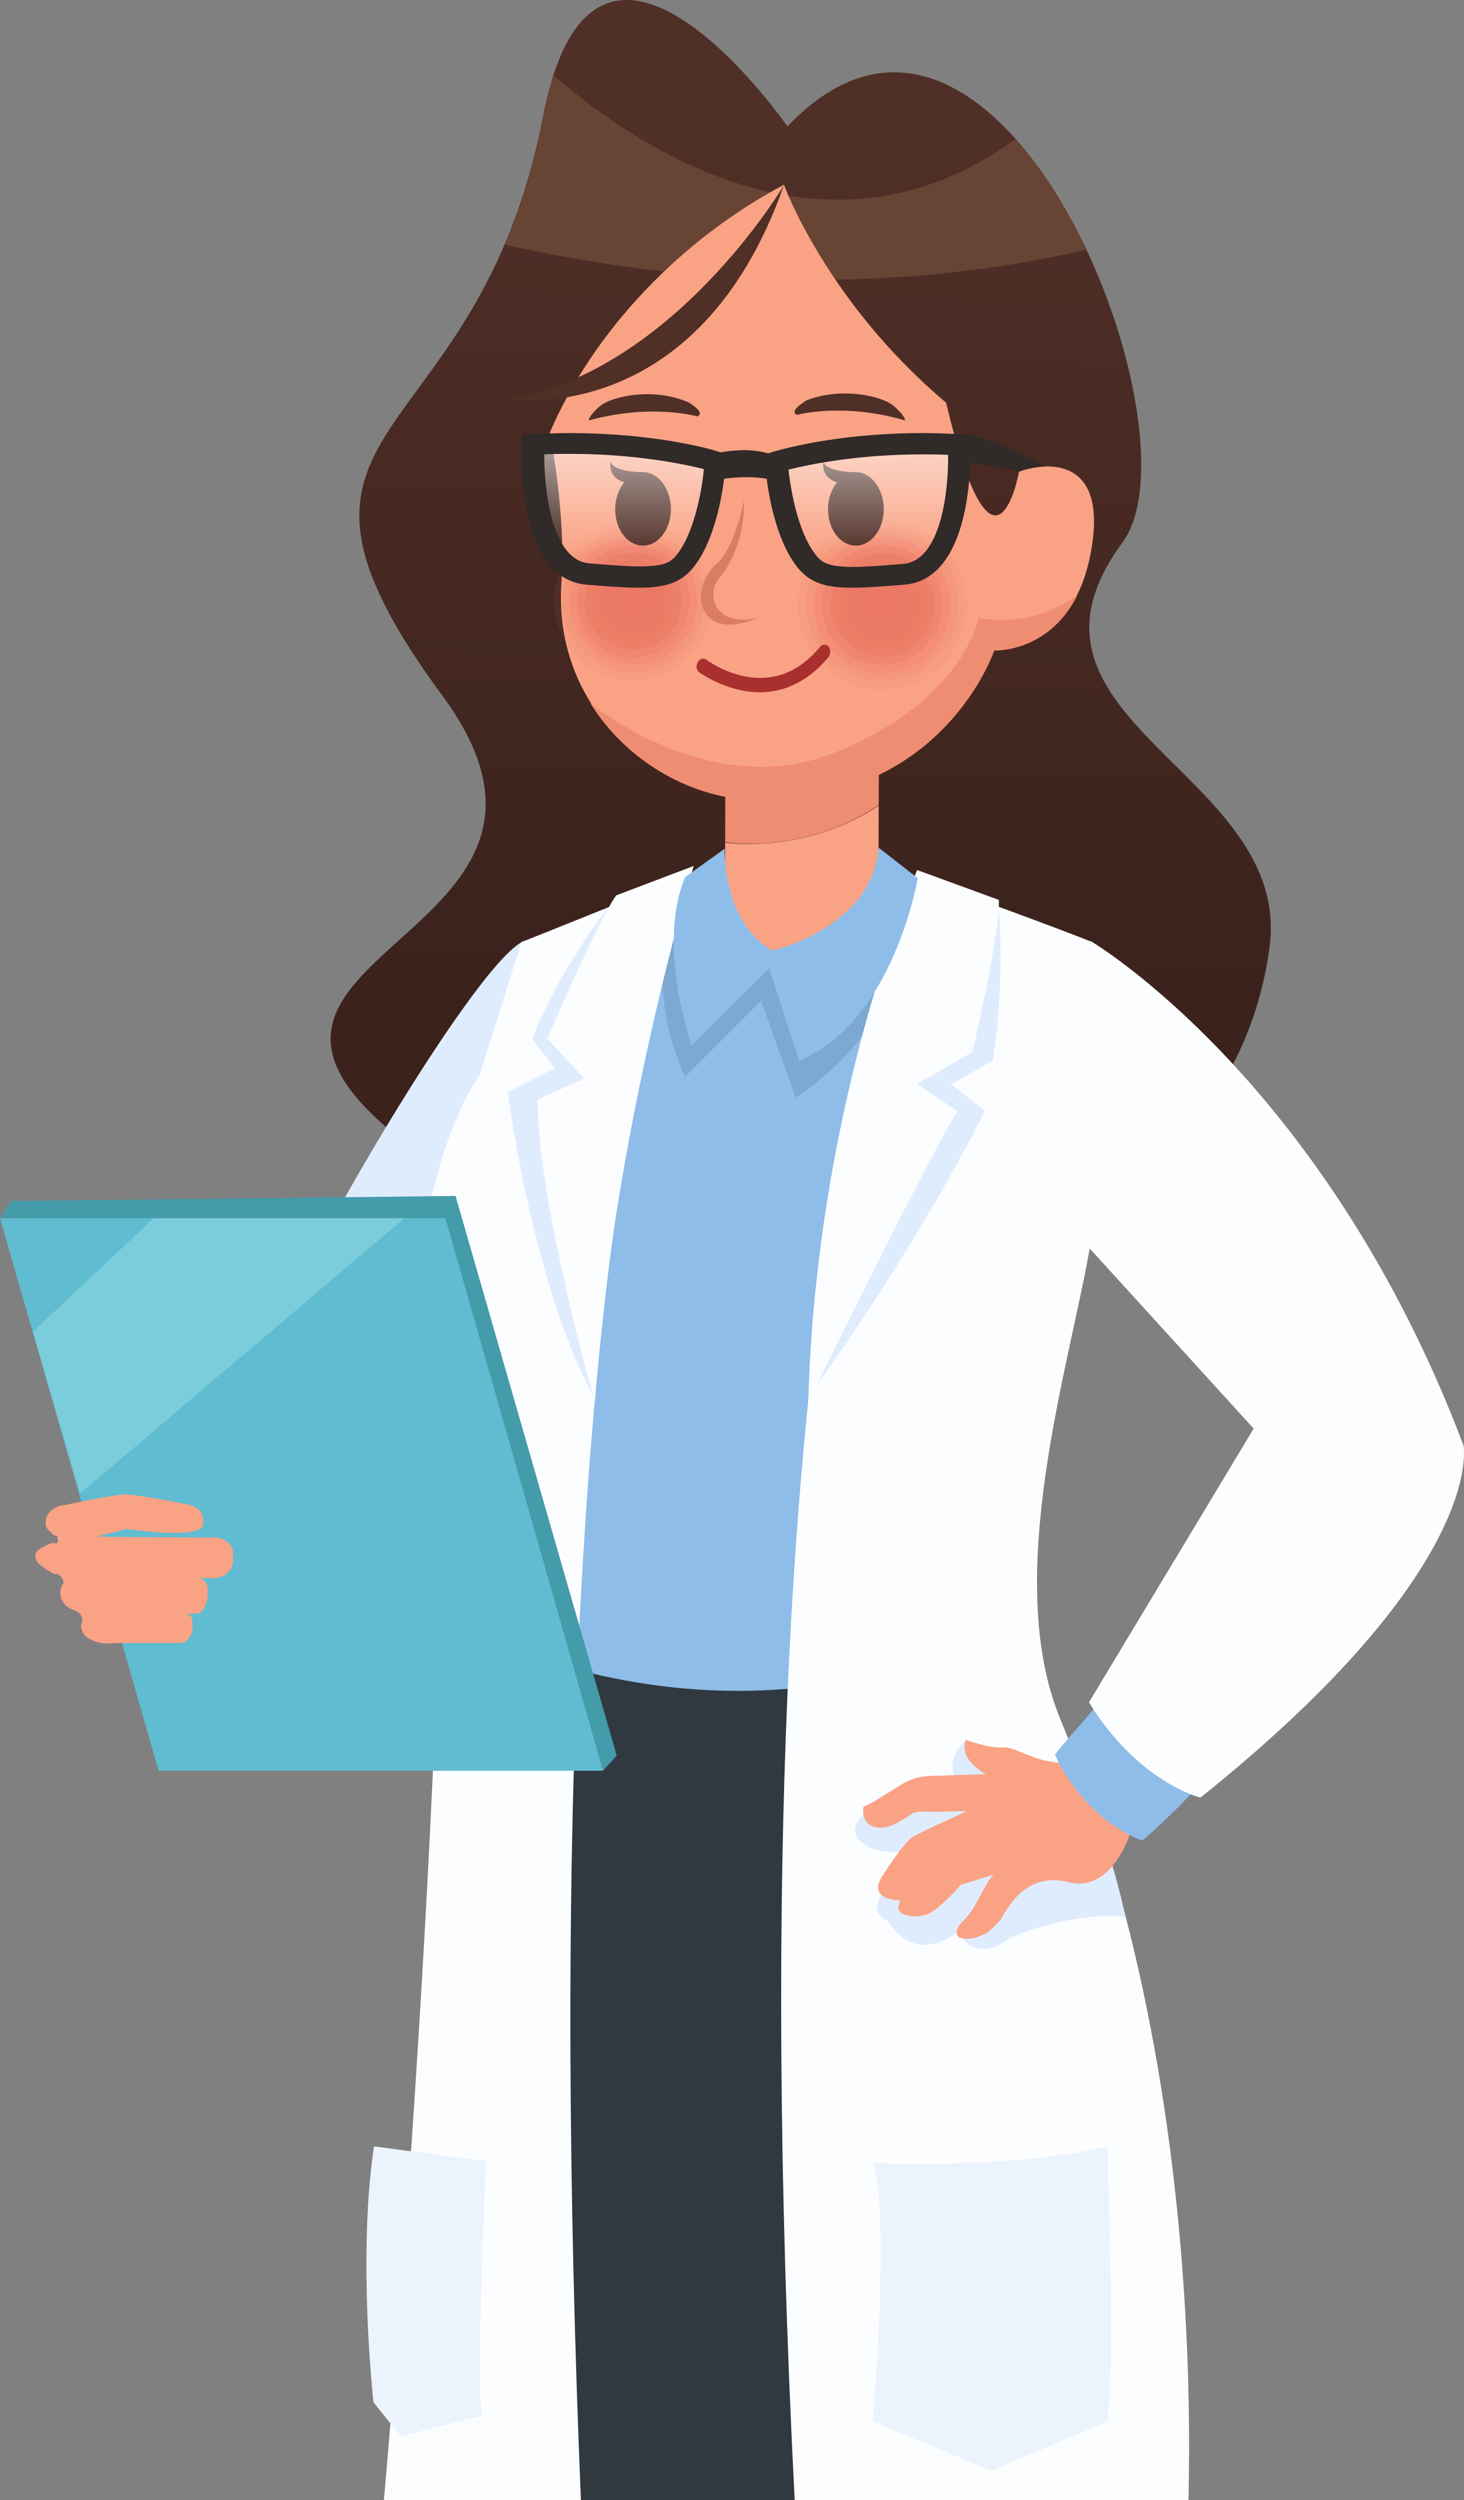 <svg width="287" height="490" viewBox="0 0 287 490" fill="none" xmlns="http://www.w3.org/2000/svg">
<rect x="0" y="0" width="287" height="490" fill="#808080" stroke="none"/>
<path d="M154.375 24.781C154.375 24.781 116.626 -29.558 106.494 22.695C93.381 90.544 45.797 80.809 86.725 136.34C124.971 188.295 16.988 186.506 92.089 232.501C144.64 264.687 239.311 254.455 248.848 185.91C253.716 151.34 194.31 141.207 220.039 106.339C236.331 84.186 195.701 -18.73 154.375 24.781Z" fill="url(#paint0_linear_1_7109)"/>
<path d="M212.986 48.92C209.111 40.874 204.542 33.225 199.078 27.264C162.521 53.888 125.467 29.45 108.48 14.748C107.785 17.032 107.089 19.715 106.493 22.695C104.606 32.629 101.924 40.874 98.943 47.927C123.282 53.49 166.395 59.749 212.986 48.92Z" fill="#674434"/>
<path d="M102.717 184.42C92.783 188.593 53.345 256.343 49.173 273.23L83.147 280.582C83.147 280.582 97.254 265.283 103.015 244.223C109.472 223.759 105.3 199.123 102.717 184.42Z" fill="#DFECFE"/>
<path d="M97.254 322.105C97.254 322.105 80.466 416.081 85.334 543.038C85.334 543.038 123.679 558.634 215.866 546.713C215.866 546.713 254.41 386.478 182.786 320.317L97.254 322.105Z" fill="#30393F"/>
<path d="M188.249 178.361C163.811 171.307 142.155 173.592 126.857 177.665C111.658 181.738 102.221 184.718 102.221 184.718L98.247 211.143C87.22 228.627 85.233 237.468 85.035 243.23C84.737 256.243 92.485 268.065 92.485 268.065L97.254 322.106C149.01 342.272 185.567 323.298 185.567 323.298C191.329 284.158 213.68 244.918 213.68 244.918V188.791C205.832 184.023 196.296 180.745 188.249 178.361Z" fill="#8FBDE9"/>
<path d="M179.805 172.003C179.805 172.003 140.765 247.501 157.156 514.229C157.156 514.229 190.236 516.117 231.959 509.659C231.959 509.659 241.098 417.273 207.819 336.808C196.494 309.291 209.508 268.164 213.581 244.918C218.25 218.096 215.071 205.381 213.78 184.52C213.78 184.42 196.892 177.963 179.805 172.003Z" fill="#FCFDFF"/>
<path d="M135.996 171.208C135.996 171.208 101.128 241.74 115.135 517.209C115.135 517.209 92.883 521.282 73.015 514.428C73.015 514.428 85.531 389.259 87.22 271.74C87.22 271.74 82.849 254.852 83.346 243.13C83.644 237.071 86.922 221.474 94.075 210.547L102.221 184.619C102.221 184.718 127.85 174.288 135.996 171.208Z" fill="#FCFDFF"/>
<path d="M134.308 171.804C134.308 171.804 124.275 188.99 134.308 211.044L149.209 196.143L155.964 215.117C155.964 215.117 177.422 202.103 178.018 179.354L150.699 187.997L134.308 171.804Z" fill="#7CA8D2"/>
<path d="M119.208 177.864C119.208 177.864 110.168 189.089 104.307 203.593L108.778 209.355L99.539 214.024C99.539 214.024 104.307 251.375 116.228 273.429L117.222 211.838L119.208 177.864Z" fill="#DFECFE"/>
<path d="M195.799 177.765C195.799 177.765 197.091 193.063 194.607 207.865L186.461 212.534L193.117 217.699C193.117 217.699 179.905 244.521 158.547 273.528L175.931 211.242L195.799 177.765Z" fill="#DFECFE"/>
<path d="M135.996 169.718C135.996 169.718 120.002 222.368 116.625 274.82C116.625 274.82 105.399 235.879 105.399 215.514L114.539 211.342L107.287 203.593C107.287 203.593 116.923 180.943 120.797 175.48L135.996 169.718Z" fill="#FCFDFF"/>
<path d="M179.805 170.513C179.805 170.513 160.037 215.514 158.447 274.82C158.447 274.82 180.699 229.322 187.653 217.799L179.805 212.434L190.633 206.176C190.633 206.176 196.197 182.533 195.799 176.374L179.805 170.513Z" fill="#FCFDFF"/>
<path d="M142.156 165.149L142.057 189.785L172.157 189.884L172.256 157.897C159.739 166.043 147.222 165.745 142.156 165.149Z" fill="#FAA284"/>
<path d="M172.257 157.797L172.357 133.161L142.257 133.061L142.157 165.049C147.224 165.744 159.74 166.042 172.257 157.797Z" fill="#EF8D72"/>
<path d="M142.057 166.341C142.057 166.341 141.56 180.546 151.395 186.308C151.395 186.308 170.865 181.937 172.256 166.142L179.905 172.102C179.905 172.102 175.236 200.215 156.66 207.865L150.799 189.785L135.6 204.884C135.6 204.884 128.646 185.414 134.308 171.904L142.057 166.341Z" fill="#8FBDE9"/>
<path d="M171.162 423.929C171.162 423.929 198.778 425.22 217.057 420.651C217.057 420.651 218.646 464.857 217.057 474.592L194.407 484.228L171.062 474.592C171.162 474.493 174.539 433.863 171.162 423.929Z" fill="#EBF3FC"/>
<path d="M73.312 420.651C73.312 420.651 91.591 423.134 95.266 423.532C95.266 423.532 93.28 466.049 94.472 473.4L78.577 477.473L73.213 470.818C73.213 470.718 70.034 442.605 73.312 420.651Z" fill="#EBF3FC"/>
<path d="M199.375 346.543C193.912 344.854 189.243 341.079 189.243 341.079C189.243 341.079 185.667 344.059 187.057 348.033C187.157 348.232 187.256 348.43 187.355 348.629L169.275 355.782C169.275 355.782 165.5 358.662 169.275 361.345C173.05 364.027 178.812 362.537 178.812 362.537L172.653 371.577C172.653 371.577 170.269 374.855 174.143 376.544C174.143 376.544 178.514 385.186 187.554 378.828L188.845 380.12C188.845 380.12 191.726 383.795 196.594 380.716C201.462 377.537 214.177 374.656 220.634 375.749C218.449 365.02 214.078 353.397 211.793 347.139C207.819 347.338 202.654 347.536 199.375 346.543Z" fill="#DFECFE"/>
<path d="M220.832 346.344L212.587 343.066L207.521 345.45C202.156 345.053 199.077 342.272 196.494 342.47C193.911 342.669 189.342 340.98 189.342 340.98C187.851 345.053 193.315 347.735 193.315 347.735C192.918 347.735 192.62 347.735 192.222 347.735C191.328 347.735 190.434 347.835 189.54 347.835C188.348 347.835 187.255 347.934 186.063 347.934C184.971 348.033 183.878 348.033 182.686 348.033C181.792 348.133 180.997 348.133 180.103 348.331C179.209 348.53 178.414 348.927 177.619 349.225C176.626 349.722 171.46 353.1 170.566 353.497C170.169 353.696 169.275 354.093 169.275 354.093C169.076 355.285 169.275 356.477 170.07 357.272C171.46 358.762 174.043 358.166 175.235 357.57C176.129 357.173 177.321 356.378 178.215 355.881C178.911 355.384 178.712 355.285 180.103 355.086C180.898 354.987 181.792 355.086 182.686 355.086C184.573 355.086 186.361 354.987 188.249 354.987C188.646 354.987 189.043 354.987 189.54 354.987C189.54 354.987 181.494 358.563 179.01 359.954C177.222 360.947 172.95 367.703 172.95 367.703C169.871 372.471 176.527 372.471 176.527 372.471C176.328 372.868 176.03 373.663 176.129 374.16C176.229 374.557 176.626 374.855 176.924 375.054C177.52 375.451 178.215 375.451 178.811 375.55C180.003 375.65 181.196 375.451 182.288 374.954C182.586 374.756 182.884 374.557 183.182 374.358C183.48 374.16 183.679 373.961 183.977 373.762C184.275 373.464 184.673 373.166 184.971 372.868C185.964 371.974 186.957 370.981 187.851 369.987C187.951 369.888 188.149 369.491 188.348 369.391L194.805 367.405C192.918 369.193 191.527 373.762 189.043 376.246C188.646 376.643 188.249 377.041 187.951 377.537C187.653 378.034 187.454 378.63 187.653 379.226C187.851 379.822 188.447 379.822 188.845 379.921C190.236 380.12 191.626 379.723 192.818 379.127C193.514 378.829 194.11 378.332 194.606 377.835C195.004 377.438 195.401 377.041 195.799 376.643C195.997 376.445 196.097 376.246 196.295 376.047C199.176 370.683 203.15 367.305 209.507 368.895C218.746 371.179 222.223 357.371 222.223 357.371L220.832 346.344Z" fill="#FAA284"/>
<path d="M206.826 343.861C211.296 338.199 213.879 336.212 218.151 329.854C226.595 337.603 227.191 338.199 236.827 347.835C230.568 355.186 223.913 360.749 223.913 360.749C211.694 355.98 206.826 343.861 206.826 343.861Z" fill="#8FBDE9"/>
<path d="M213.781 184.42C213.781 184.42 259.676 211.341 286.895 283.264C286.895 283.264 291.763 307.105 235.338 352.305C235.338 352.305 223.218 349.424 213.483 333.629L245.768 279.985L208.317 238.859C208.317 238.759 199.079 204.686 213.781 184.42Z" fill="#FCFDFF"/>
<path d="M0 238.66L2.186 235.382L89.307 234.388L120.897 344.06L118.215 347.04L85.035 241.144L0 238.66Z" fill="#449BAA"/>
<path d="M0 238.759H87.32L118.215 347.04H31.093L0 238.759Z" fill="#60BCD1"/>
<path d="M42.12 301.343H41.523C41.523 301.343 21.059 301.244 18.973 301.145L24.834 299.655C24.834 299.655 39.835 301.939 39.835 298.661V298.164C39.835 296.476 38.742 295.184 37.153 294.986H37.451C37.451 294.986 26.722 292.8 24.338 292.899C21.953 292.999 12.616 294.986 12.616 294.986C11.026 294.986 8.94 296.476 8.94 298.264V298.76C8.94 299.655 10.132 300.35 10.629 300.946H11.126C11.424 301.343 11.324 302.436 11.324 302.436H10.033C9.039 302.933 6.953 303.628 6.953 304.721V305.218C6.953 306.509 9.437 307.8 10.629 308.496C10.629 308.496 11.324 308.496 11.423 308.496C12.616 309.489 12.417 310.085 12.417 310.085H12.616C12.318 310.383 12.119 310.681 12.02 311.079C11.523 312.37 12.02 313.86 13.013 314.754C13.51 315.152 14.106 315.45 14.702 315.648C16.093 316.244 16.192 317.238 16.093 317.933C15.993 318.132 15.894 318.33 15.894 318.529C15.894 319.423 16.291 320.317 16.987 320.814C17.98 321.609 19.371 322.006 20.563 322.105C21.457 322.105 22.45 322.006 23.344 322.006C26.722 322.006 30.199 322.006 33.576 322.006C34.371 322.006 34.57 322.006 35.464 322.006C36.755 322.006 37.749 320.317 37.749 318.728V318.33C37.749 316.741 37.252 316.244 36.06 316.244H38.444C40.033 316.244 40.729 313.959 40.729 312.171V311.675C40.729 309.887 39.835 309.291 38.245 309.291H42.02C43.908 309.291 45.696 307.701 45.696 305.913V304.721C45.895 302.833 44.007 301.343 42.12 301.343Z" fill="#FAA284"/>
<path d="M15.696 292.701L6.457 261.011L30.1 238.759H79.273L15.696 292.701Z" fill="#7BCDDB"/>
<path d="M200.568 92.133L199.773 92.431C199.773 92.431 195.005 118.856 185.468 78.921C161.925 59.053 153.679 36.205 153.679 36.205C133.315 47.033 116.327 64.914 107.784 84.782C109.175 92.133 110.764 104.054 110.069 114.187C108.281 139.518 129.44 156.406 148.414 156.704C184.971 157.201 194.905 127.399 194.905 127.399C194.905 127.399 211.694 128.094 214.277 105.345C216.363 86.769 200.568 92.133 200.568 92.133Z" fill="#FAA284"/>
<g opacity="0.9">
<path opacity="0.091" d="M127.255 102.663C135.6 104.352 140.964 112.597 139.275 120.942C137.587 129.287 129.341 134.651 120.997 132.962C112.652 131.273 107.288 123.028 108.977 114.684C110.665 106.339 118.911 100.975 127.255 102.663Z" fill="#EA7460"/>
<path opacity="0.182" d="M126.957 104.154C134.507 105.743 139.375 113.094 137.785 120.644C136.196 128.194 128.845 133.062 121.295 131.472C113.745 129.883 108.877 122.532 110.467 114.982C111.957 107.432 119.407 102.564 126.957 104.154Z" fill="#EA7460"/>
<path opacity="0.273" d="M126.659 105.544C133.414 106.935 137.785 113.491 136.394 120.247C135.003 127.002 128.447 131.373 121.692 129.982C114.936 128.591 110.566 122.035 111.956 115.28C113.248 108.524 119.903 104.153 126.659 105.544Z" fill="#EA7460"/>
<path opacity="0.364" d="M126.36 107.034C132.321 108.226 136.095 114.087 134.903 120.048C133.711 126.008 127.85 129.783 121.89 128.591C115.929 127.399 112.155 121.538 113.347 115.577C114.539 109.617 120.4 105.842 126.36 107.034Z" fill="#EA7460"/>
<path opacity="0.455" d="M126.062 108.525C131.228 109.617 134.506 114.584 133.414 119.75C132.321 124.916 127.354 128.194 122.188 127.101C117.022 126.009 113.744 121.042 114.837 115.876C115.83 110.81 120.897 107.432 126.062 108.525Z" fill="#EA7460"/>
<path opacity="0.545" d="M125.766 110.015C130.136 110.909 132.918 115.18 132.024 119.452C131.13 123.823 126.858 126.604 122.587 125.71C118.216 124.816 115.434 120.545 116.328 116.273C117.123 111.902 121.395 109.121 125.766 110.015Z" fill="#EA7460"/>
<path opacity="0.636" d="M125.467 111.405C129.043 112.101 131.229 115.577 130.533 119.154C129.838 122.73 126.361 124.915 122.785 124.22C119.209 123.525 117.023 120.048 117.718 116.472C118.414 112.995 121.891 110.71 125.467 111.405Z" fill="#EA7460"/>
<path opacity="0.727" d="M125.169 112.895C127.851 113.492 129.639 116.074 129.043 118.856C128.447 121.538 125.864 123.326 123.083 122.73C120.401 122.134 118.613 119.551 119.209 116.77C119.705 114.088 122.387 112.299 125.169 112.895Z" fill="#EA7460"/>
<path opacity="0.818" d="M124.87 114.385C126.758 114.783 128.049 116.67 127.652 118.558C127.254 120.445 125.367 121.737 123.48 121.339C121.592 120.942 120.301 119.054 120.698 117.167C121.095 115.18 122.884 113.988 124.87 114.385Z" fill="#EA7460"/>
<path opacity="0.909" d="M124.573 115.776C125.666 115.975 126.361 117.068 126.163 118.161C125.964 119.253 124.871 119.949 123.779 119.75C122.686 119.551 121.99 118.459 122.189 117.366C122.388 116.273 123.381 115.578 124.573 115.776Z" fill="#EA7460"/>
<path opacity="0.9" d="M124.672 117.962C124.573 118.26 124.275 118.459 123.977 118.359C123.679 118.26 123.48 117.962 123.58 117.664C123.679 117.366 123.977 117.167 124.275 117.266C124.573 117.366 124.772 117.664 124.672 117.962Z" fill="#EA7460"/>
</g>
<g opacity="0.9">
<path opacity="0.091" d="M176.329 102.365C185.269 104.253 191.031 112.995 189.243 121.935C187.356 130.876 178.614 136.638 169.673 134.85C160.732 132.962 154.971 124.22 156.759 115.28C158.547 106.24 167.388 100.478 176.329 102.365Z" fill="#EA7460"/>
<path opacity="0.182" d="M176.03 103.856C184.077 105.544 189.342 113.392 187.653 121.538C185.964 129.684 178.116 134.85 169.971 133.161C161.924 131.472 156.659 123.624 158.348 115.478C159.937 107.432 167.884 102.266 176.03 103.856Z" fill="#EA7460"/>
<path opacity="0.273" d="M175.634 105.445C182.886 106.935 187.555 113.988 186.064 121.24C184.574 128.492 177.521 133.161 170.269 131.671C163.017 130.18 158.348 123.127 159.839 115.876C161.329 108.624 168.382 103.955 175.634 105.445Z" fill="#EA7460"/>
<path opacity="0.364" d="M175.336 107.035C181.694 108.326 185.767 114.584 184.475 120.942C183.184 127.3 176.925 131.373 170.568 130.082C164.21 128.79 160.137 122.532 161.428 116.174C162.72 109.816 168.978 105.743 175.336 107.035Z" fill="#EA7460"/>
<path opacity="0.455" d="M175.037 108.624C180.501 109.717 184.077 115.18 182.984 120.644C181.891 126.108 176.428 129.684 170.964 128.591C165.5 127.498 161.924 122.035 163.017 116.571C164.11 111.008 169.474 107.432 175.037 108.624Z" fill="#EA7460"/>
<path opacity="0.545" d="M174.74 110.114C179.409 111.107 182.389 115.578 181.396 120.247C180.402 124.916 175.932 127.896 171.263 126.902C166.594 125.909 163.614 121.439 164.607 116.77C165.501 112.2 170.071 109.22 174.74 110.114Z" fill="#EA7460"/>
<path opacity="0.636" d="M174.342 111.703C178.117 112.498 180.6 116.174 179.805 119.949C179.011 123.723 175.335 126.207 171.56 125.412C167.785 124.618 165.302 120.942 166.096 117.167C166.891 113.392 170.567 110.909 174.342 111.703Z" fill="#EA7460"/>
<path opacity="0.727" d="M174.044 113.293C176.925 113.889 178.812 116.77 178.216 119.651C177.62 122.532 174.739 124.419 171.858 123.823C168.978 123.227 167.09 120.346 167.686 117.465C168.282 114.584 171.163 112.697 174.044 113.293Z" fill="#EA7460"/>
<path opacity="0.818" d="M173.745 114.783C175.831 115.18 177.123 117.167 176.725 119.253C176.328 121.339 174.341 122.631 172.255 122.233C170.169 121.836 168.877 119.849 169.275 117.763C169.672 115.776 171.659 114.385 173.745 114.783Z" fill="#EA7460"/>
<path opacity="0.909" d="M173.448 116.372C174.64 116.571 175.434 117.763 175.136 118.955C174.938 120.147 173.746 120.942 172.553 120.644C171.361 120.445 170.567 119.253 170.865 118.061C171.063 116.869 172.255 116.173 173.448 116.372Z" fill="#EA7460"/>
<path opacity="0.9" d="M173.549 118.657C173.449 118.955 173.151 119.154 172.853 119.154C172.555 119.054 172.356 118.756 172.356 118.458C172.456 118.16 172.754 117.962 173.052 117.962C173.449 118.061 173.648 118.359 173.549 118.657Z" fill="#EA7460"/>
</g>
<path d="M148.614 121.042C142.256 123.823 138.282 122.234 137.487 117.962C136.991 115.18 138.68 112.002 140.468 110.511C144.044 107.432 145.832 98.193 145.832 98.094C146.031 100.081 145.534 107.829 141.163 113.094C140.17 114.286 139.772 115.28 139.872 116.671C139.971 119.949 142.951 122.432 148.614 121.042Z" fill="#DB7C65"/>
<path d="M126.063 92.531C126.063 92.531 120.5 92.63 119.706 90.544C119.706 90.544 119.01 93.524 122.388 94.517C121.295 95.809 120.6 97.696 120.6 99.783C120.6 103.756 122.984 106.935 126.063 106.935C129.044 106.935 131.527 103.756 131.527 99.783C131.527 95.809 129.044 92.531 126.063 92.531Z" fill="#502F26"/>
<path d="M167.786 92.531C167.786 92.531 162.223 92.63 161.428 90.544C161.428 90.544 160.733 93.524 164.111 94.517C163.018 95.809 162.322 97.696 162.322 99.783C162.322 103.756 164.707 106.935 167.786 106.935C170.766 106.935 173.25 103.756 173.25 99.783C173.25 95.809 170.766 92.531 167.786 92.531Z" fill="#502F26"/>
<path d="M191.825 121.041C191.825 121.041 189.242 137.035 164.01 147.366C141.758 156.506 120.399 141.505 115.73 137.83C123.082 149.651 136.195 156.704 148.413 156.804C184.97 157.3 194.905 127.498 194.905 127.498C194.905 127.498 205.534 127.995 211.196 116.67C201.66 123.525 191.825 121.041 191.825 121.041Z" fill="#EF8D72"/>
<path d="M153.678 36.304C153.678 36.304 132.32 72.464 99.836 78.226C99.836 78.226 136.791 84.286 153.678 36.304Z" fill="#502F26"/>
<path d="M136.692 81.603C136.692 81.603 127.751 79.02 115.433 82.398C115.433 82.398 115.334 81.504 117.718 79.517C119.903 77.729 127.95 75.841 134.904 78.822C134.904 78.822 138.48 80.808 136.692 81.603Z" fill="#502F26"/>
<path d="M156.261 81.305C156.261 81.305 165.202 78.822 177.421 82.398C177.421 82.398 177.52 81.504 175.136 79.517C172.95 77.629 164.904 75.742 157.95 78.523C158.049 78.623 154.473 80.51 156.261 81.305Z" fill="#502F26"/>
<path d="M190.137 85.18C190.137 85.18 198.382 87.464 204.938 91.438C204.938 91.438 202.455 91.438 199.773 92.431C199.773 92.431 195.998 91.537 190.236 90.643C190.236 90.643 187.454 87.067 190.137 85.18Z" fill="#302A28"/>
<path d="M104.705 86.868C104.705 86.868 130.434 86.372 140.368 91.041C140.368 91.041 138.083 111.107 129.639 113.591C121.096 116.074 102.917 115.478 104.705 86.868Z" fill="url(#paint1_linear_1_7109)"/>
<path d="M187.951 86.868C187.951 86.868 162.222 86.372 152.288 91.041C152.288 91.041 154.573 111.107 163.017 113.591C171.56 116.074 189.739 115.478 187.951 86.868Z" fill="url(#paint2_linear_1_7109)"/>
<path d="M190.236 87.067L190.137 85.18L188.15 85.081C185.666 84.981 183.282 84.882 180.799 84.882C163.215 84.882 151.99 88.458 151.493 88.558L150.599 88.856C147.222 87.862 143.546 88.26 141.261 88.657L140.963 88.558C140.467 88.359 129.34 84.882 111.658 84.882C109.274 84.882 106.79 84.981 104.307 85.081L102.32 85.18L102.221 87.067C102.221 88.16 101.128 113.393 114.936 114.585C118.512 114.883 122.287 115.181 125.168 115.181C129.539 115.181 132.917 114.585 135.5 111.704C139.672 107.035 141.361 98.492 141.957 93.823C145.533 93.326 148.513 93.525 150.301 93.823C150.897 98.492 152.586 106.935 156.758 111.704C159.341 114.585 162.719 115.181 167.09 115.181C169.971 115.181 173.745 114.883 177.322 114.585C191.229 113.393 190.236 88.061 190.236 87.067ZM132.42 109.022C131.327 110.313 129.837 111.008 125.367 111.008C123.181 111.008 120.301 110.81 115.532 110.412C108.181 109.816 106.691 96.207 106.691 89.054C108.38 88.955 110.068 88.955 111.757 88.955C124.87 88.955 134.407 91.041 137.983 91.935C137.586 96.505 135.897 105.048 132.42 109.022ZM177.123 110.512C172.355 110.909 169.474 111.108 167.288 111.108C162.917 111.108 161.328 110.412 160.235 109.121C156.659 105.048 155.07 96.604 154.573 92.034C158.248 91.14 167.686 89.054 180.799 89.054C182.487 89.054 184.176 89.054 185.865 89.154C185.964 96.207 184.474 109.816 177.123 110.512Z" fill="#302A28"/>
<path d="M146.824 135.545C141.361 134.85 137.188 131.869 137.089 131.77C136.493 131.373 136.394 130.479 136.791 129.783C137.189 129.088 137.884 128.889 138.48 129.286C138.977 129.684 151.096 138.525 160.732 126.803C161.229 126.207 162.023 126.207 162.421 126.704C162.918 127.3 162.818 128.194 162.421 128.79C157.255 134.949 151.493 136.141 146.824 135.545Z" fill="#AA3030"/>
<defs>
<linearGradient id="paint0_linear_1_7109" x1="160.123" y1="24.949" x2="156.951" y2="195.349" gradientUnits="userSpaceOnUse">
<stop stop-color="#502F26"/>
<stop offset="1" stop-color="#3B221D"/>
</linearGradient>
<linearGradient id="paint1_linear_1_7109" x1="122.494" y1="108.935" x2="122.494" y2="70.306" gradientUnits="userSpaceOnUse">
<stop stop-color="white" stop-opacity="0"/>
<stop offset="1" stop-color="white"/>
</linearGradient>
<linearGradient id="paint2_linear_1_7109" x1="170.176" y1="108.935" x2="170.176" y2="70.306" gradientUnits="userSpaceOnUse">
<stop stop-color="white" stop-opacity="0"/>
<stop offset="1" stop-color="white"/>
</linearGradient>
</defs>
</svg>
